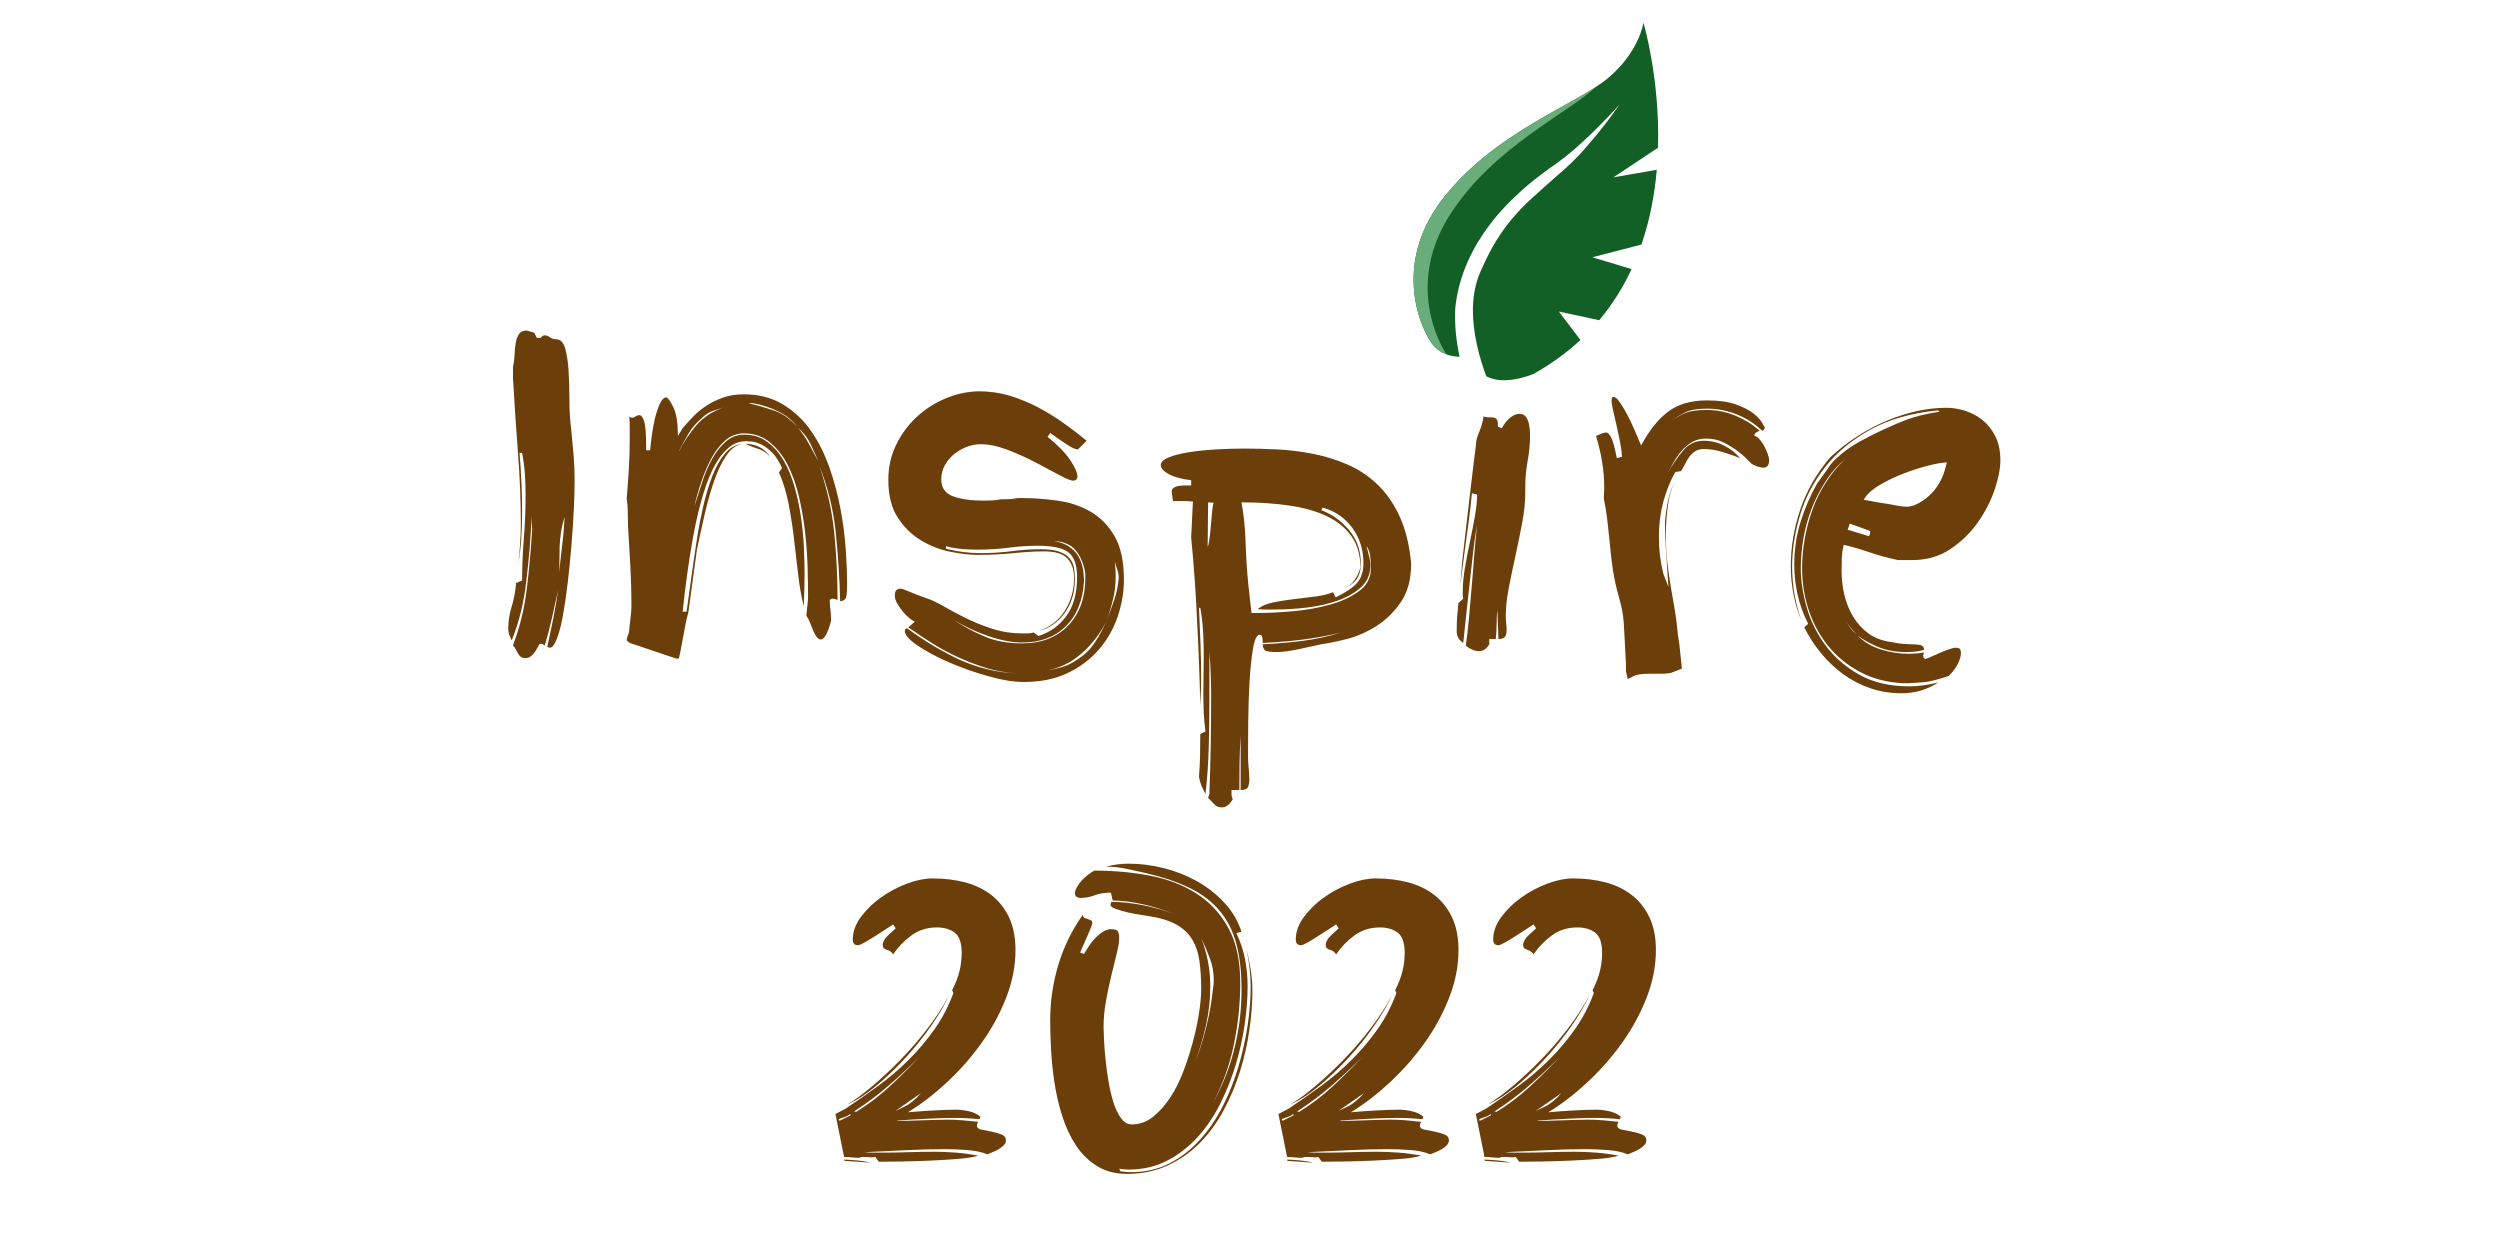 <svg xmlns="http://www.w3.org/2000/svg" width="5184" viewBox="0 0 5184 2592" height="2592" version="1.0"><defs><clipPath id="a"><path d="M 2931 46.176 L 3439 46.176 L 3439 789 L 2931 789 Z M 2931 46.176"/></clipPath><clipPath id="b"><path d="M 3407.852 46.863 C 3407.852 46.863 3399.328 108.09 3333.73 162.457 C 3268.129 216.82 3105.02 271.746 2996.602 405.984 C 2888.184 540.219 2940.875 672.066 2968.68 711.457 C 2984.641 734.07 3008.828 739.426 3026.562 739.852 C 3019.996 708.992 3015.84 674.773 3017.613 639.164 C 3031.871 496.426 3143.738 406.207 3161.609 389.414 C 3171.348 380.742 3189.516 366.281 3211.555 350.262 C 3234.168 334.523 3258.004 316.672 3279.844 295.883 C 3323.688 256.074 3358.879 215.938 3358.777 215.938 C 3358.863 215.938 3328.887 260.07 3289.078 305.09 C 3270.008 327.82 3245.812 350.246 3225.223 367.457 C 3204.848 385.293 3188.254 400.562 3178.914 408.898 C 3169.789 417.383 3140.383 442.934 3112.254 484.188 C 3098.055 505.148 3085.113 528.68 3072.602 557.363 C 3060.445 582.141 3054.492 611.199 3054.211 640.496 C 3053.762 691.629 3067.621 741.605 3081.973 780.32 C 3101.23 790.289 3131.523 793.551 3178.914 775.879 C 3216.707 754.941 3249.195 731.012 3277.195 704.941 L 3232.43 645.996 L 3316.117 663.992 C 3344.066 630.727 3366.051 594.945 3383.246 558 L 3301.918 533.48 L 3403.668 507.062 C 3421.465 455.395 3431.109 402.621 3435.5 352.109 L 3354.691 366.152 L 3353.867 366.488 L 3354.352 366.203 L 3345.543 367.738 L 3438.09 306.309 C 3442.203 162.23 3407.852 46.863 3407.852 46.863"/></clipPath><clipPath id="c"><path d="M 2931 178 L 3312 178 L 3312 735 L 2931 735 Z M 2931 178"/></clipPath><clipPath id="d"><path d="M 2996.629 405.996 C 3094.141 285.285 3235.898 228.645 3311.137 178.945 C 3246.25 238.121 3097.641 304.926 3007.965 443.223 C 2927.012 568.074 2966.871 683.48 2999.242 734.844 C 2988.215 730.738 2977.293 723.594 2968.711 711.473 C 2940.906 672.082 2888.227 540.219 2996.629 405.996"/></clipPath></defs><g fill="#6B3E0A"><g><g><path d="M 66.578 -54.875 C 79.172 -89.07 87.863 -126.113 92.656 -166 C 97.457 -205.883 101.062 -245.922 103.469 -286.109 C 103.469 -292.109 103.164 -297.805 102.562 -303.203 C 102.562 -307.992 102.562 -312.492 102.562 -316.703 C 100.758 -272.316 97.16 -227.93 91.766 -183.547 C 86.973 -137.953 76.781 -95.961 61.188 -57.578 C 58.781 -62.379 56.977 -66.578 55.781 -70.172 C 54.582 -73.773 53.984 -77.973 53.984 -82.766 C 53.984 -97.16 56.379 -112.156 61.172 -127.75 C 65.973 -143.352 68.973 -159.551 70.172 -176.344 L 82.766 -181.734 C 82.766 -211.129 83.961 -240.367 86.359 -269.453 C 88.766 -298.547 89.969 -327.789 89.969 -357.188 C 89.969 -372.176 89.516 -386.867 88.609 -401.266 C 87.711 -415.66 85.766 -430.656 82.766 -446.25 L 77.375 -446.25 C 80.969 -403.664 82.766 -362.879 82.766 -323.891 C 82.766 -304.098 82.164 -285.207 80.969 -267.219 C 79.77 -250.414 77.672 -233.316 74.672 -215.922 C 76.473 -229.117 77.676 -241.719 78.281 -253.719 C 79.477 -267.508 80.078 -282.203 80.078 -297.797 C 80.078 -346.379 78.125 -395.707 74.219 -445.781 C 70.32 -495.863 66.875 -547.301 63.875 -600.094 L 63.875 -625.281 C 65.676 -632.477 66.727 -640.273 67.031 -648.672 C 67.332 -657.066 68.082 -665.16 69.281 -672.953 C 70.477 -680.754 72.723 -687.203 76.016 -692.297 C 79.316 -697.398 84.867 -699.953 92.672 -699.953 L 107.969 -695.453 L 113.359 -684.656 L 121.453 -684.656 C 123.859 -688.258 126.562 -690.062 129.562 -690.062 C 133.156 -690.062 136.75 -688.707 140.344 -686 C 143.945 -683.301 148.148 -681.953 152.953 -681.953 C 161.941 -681.953 168.234 -675.805 171.828 -663.516 C 175.43 -651.223 177.832 -635.926 179.031 -617.625 C 180.238 -599.332 180.844 -579.238 180.844 -557.344 C 180.844 -535.457 182.039 -514.922 184.438 -495.734 C 186.238 -478.336 187.891 -460.789 189.391 -443.094 C 190.891 -425.406 191.641 -407.566 191.641 -389.578 C 191.641 -371.578 191.035 -350.582 189.828 -326.594 C 188.629 -302.602 186.977 -277.859 184.875 -252.359 C 182.781 -226.867 180.234 -201.523 177.234 -176.328 C 174.242 -151.141 170.945 -128.648 167.344 -108.859 C 163.75 -89.066 159.551 -73.02 154.75 -60.719 C 149.945 -48.426 145.148 -42.281 140.359 -42.281 C 139.148 -42.281 137.348 -42.879 134.953 -44.078 C 139.148 -63.273 143.195 -82.469 147.094 -101.656 C 151 -120.852 154.453 -140.953 157.453 -161.953 C 153.254 -142.754 148.906 -123.109 144.406 -103.016 C 139.906 -82.922 134.957 -64.176 129.562 -46.781 C 127.156 -49.188 124.156 -50.391 120.562 -50.391 C 119.363 -50.391 118.016 -48.891 116.516 -45.891 C 115.016 -42.891 113.062 -39.438 110.656 -35.531 C 108.258 -31.633 105.258 -28.188 101.656 -25.188 C 98.062 -22.188 94.164 -20.688 89.969 -20.688 C 85.77 -20.688 82.469 -21.586 80.062 -23.391 C 77.664 -25.191 75.719 -27.441 74.219 -30.141 C 72.719 -32.836 71.219 -35.688 69.719 -38.688 C 68.227 -41.688 66.281 -44.383 63.875 -46.781 Z M 170.938 -314 C 167.344 -302 164.797 -291.051 163.297 -281.156 C 161.797 -271.258 160.895 -261.812 160.594 -252.812 C 160.289 -243.82 160.141 -234.523 160.141 -224.922 C 160.141 -216.523 159.844 -207.227 159.25 -197.031 C 161.645 -217.426 163.742 -236.02 165.547 -252.812 C 167.941 -270.812 169.738 -291.207 170.938 -314 Z M 74.672 -212.328 C 74.672 -213.523 74.672 -214.723 74.672 -215.922 C 74.672 -214.723 74.672 -213.523 74.672 -212.328 Z M 74.672 -212.328" transform="translate(999.905 1385.383)"/></g></g></g><g fill="#6B3E0A"><g><g><path d="M 53.984 -57.578 C 53.984 -60.578 54.879 -64.176 56.672 -68.375 C 58.473 -72.57 59.375 -77.07 59.375 -81.875 C 61.176 -96.27 62.375 -106.613 62.969 -112.906 C 63.57 -119.207 63.875 -124.758 63.875 -129.562 C 63.875 -154.75 63.125 -181.883 61.625 -210.969 C 60.125 -240.062 58.477 -268.109 56.688 -295.109 C 56.688 -303.504 56.535 -313.398 56.234 -324.797 C 55.93 -336.191 55.18 -345.188 53.984 -351.781 C 55.785 -372.781 57.285 -393.473 58.484 -413.859 C 59.68 -434.254 60.281 -454.945 60.281 -475.938 L 60.281 -498.438 C 60.281 -506.227 59.977 -514.02 59.375 -521.812 C 61.176 -520.008 62.977 -519.109 64.781 -519.109 C 67.176 -519.109 69.723 -520.008 72.422 -521.812 C 75.117 -523.613 77.672 -524.516 80.078 -524.516 C 84.273 -524.516 87.723 -520.016 90.422 -511.016 C 93.117 -502.023 94.469 -482.238 94.469 -451.656 L 102.562 -451.656 C 105.562 -485.238 110.207 -511.926 116.5 -531.719 C 122.801 -551.508 129.254 -561.406 135.859 -561.406 C 138.859 -561.406 143.656 -554.957 150.25 -542.062 C 156.844 -529.164 160.141 -508.926 160.141 -481.344 L 170.047 -497.531 C 176.641 -505.332 183.984 -513.426 192.078 -521.812 C 200.18 -530.207 209.332 -537.703 219.531 -544.297 C 229.727 -550.898 241.125 -556.453 253.719 -560.953 C 266.312 -565.453 280.707 -567.703 296.906 -567.703 C 328.094 -567.703 355.234 -560.648 378.328 -546.547 C 401.422 -532.453 420.766 -514.16 436.359 -491.672 C 451.953 -469.191 464.695 -443.707 474.594 -415.219 C 484.488 -386.727 492.133 -357.938 497.531 -328.844 C 502.938 -299.75 506.535 -271.707 508.328 -244.719 C 510.129 -217.727 511.031 -194.633 511.031 -175.438 C 511.031 -158.039 509.977 -147.691 507.875 -144.391 C 505.781 -141.098 502.035 -139.148 496.641 -138.547 C 495.441 -184.734 492.441 -231.816 487.641 -279.797 C 482.836 -327.785 471.441 -374.273 453.453 -419.266 C 469.648 -371.879 479.992 -325.242 484.484 -279.359 C 488.984 -233.473 491.234 -187.438 491.234 -141.25 C 487.641 -143.051 484.344 -143.953 481.344 -143.953 C 478.945 -143.953 476.848 -143.051 475.047 -141.25 C 475.047 -136.457 475.344 -131.359 475.938 -125.953 C 476.539 -121.16 476.992 -116.363 477.297 -111.562 C 477.598 -106.758 477.75 -102.258 477.75 -98.062 C 474.145 -84.27 470.539 -74.375 466.938 -68.375 C 463.344 -62.375 460.047 -59.375 457.047 -59.375 C 453.453 -59.375 450.453 -61.023 448.047 -64.328 C 445.648 -67.629 443.398 -71.676 441.297 -76.469 C 439.203 -81.27 437.102 -86.52 435 -92.219 C 432.906 -97.914 430.055 -103.461 426.453 -108.859 C 427.66 -119.055 428.562 -127.301 429.156 -133.594 C 429.758 -139.895 430.062 -145.145 430.062 -149.344 C 430.062 -165.539 429.758 -185.035 429.156 -207.828 C 428.562 -230.617 426.91 -254.461 424.203 -279.359 C 421.504 -304.254 417.305 -329.145 411.609 -354.031 C 405.91 -378.926 398.113 -401.117 388.219 -420.609 C 378.32 -440.098 365.875 -455.988 350.875 -468.281 C 335.883 -480.582 317.895 -486.734 296.906 -486.734 C 282.508 -486.734 269.758 -481.938 258.656 -472.344 C 247.562 -462.75 237.969 -450.453 229.875 -435.453 C 221.781 -420.461 214.734 -404.117 208.734 -386.422 C 202.734 -368.723 197.93 -351.781 194.328 -335.594 C 199.734 -352.383 205.285 -369.477 210.984 -386.875 C 216.68 -404.27 223.578 -420.164 231.672 -434.562 C 239.766 -448.957 249.207 -460.801 260 -470.094 C 270.801 -479.395 283.398 -484.047 297.797 -484.047 C 316.391 -484.047 332.43 -478.945 345.922 -468.75 C 359.422 -458.551 370.816 -445.352 380.109 -429.156 C 389.41 -412.957 396.91 -394.508 402.609 -373.812 C 408.316 -353.125 412.664 -332.133 415.656 -310.844 C 418.656 -289.551 420.602 -268.859 421.5 -248.766 C 422.406 -228.672 422.859 -211.426 422.859 -197.031 C 422.859 -185.633 422.707 -174.238 422.406 -162.844 C 422.102 -151.445 421.656 -139.754 421.062 -127.766 C 415.664 -150.555 411.613 -174.395 408.906 -199.281 C 406.207 -224.176 403.359 -248.77 400.359 -273.062 C 397.367 -297.352 393.625 -320.742 389.125 -343.234 C 384.625 -365.723 378.176 -386.566 369.781 -405.766 L 376.078 -414.766 C 370.078 -428.555 363.328 -439.203 355.828 -446.703 C 348.336 -454.203 340.992 -459.75 333.797 -463.344 C 326.598 -466.945 320 -469.047 314 -469.641 C 308 -470.242 304.098 -470.547 302.297 -470.547 C 287.305 -470.547 273.961 -465.145 262.266 -454.344 C 250.566 -443.551 240.367 -429.008 231.672 -410.719 C 222.973 -392.426 215.32 -371.281 208.719 -347.281 C 202.125 -323.289 196.426 -298.098 191.625 -271.703 C 186.832 -245.316 182.633 -218.773 179.031 -192.078 C 175.438 -165.391 172.441 -140.352 170.047 -116.969 L 178.141 -116.969 C 181.141 -137.352 184.285 -159.844 187.578 -184.438 C 190.879 -209.031 194.477 -234.07 198.375 -259.562 C 202.281 -285.051 206.93 -309.789 212.328 -333.781 C 217.723 -357.781 224.172 -379.375 231.672 -398.562 C 239.172 -417.758 248.02 -433.359 258.219 -445.359 C 267.812 -456.754 279.504 -463.348 293.297 -465.141 C 280.109 -462.141 269.016 -453.742 260.016 -439.953 C 250.422 -425.555 242.023 -407.859 234.828 -386.859 C 227.629 -365.867 221.18 -342.926 215.484 -318.031 C 209.785 -293.145 204.535 -269.305 199.734 -246.516 L 181.734 -115.156 C 179.336 -106.758 177.539 -99.266 176.344 -92.672 L 172.75 -73.781 C 171.539 -67.781 170.336 -61.328 169.141 -54.422 C 167.941 -47.523 166.441 -39.582 164.641 -30.594 L 161.953 -19.797 L 156.547 -19.797 L 65.672 -50.391 C 62.68 -50.984 60.438 -51.879 58.938 -53.078 C 57.438 -54.273 55.785 -55.773 53.984 -57.578 Z M 210.531 -519.109 C 198.531 -508.922 189.082 -497.977 182.188 -486.281 C 175.289 -474.594 168.844 -462.75 162.844 -450.75 L 162.844 -449.844 C 171.238 -467.238 182.938 -484.938 197.938 -502.938 C 212.332 -519.719 231.523 -532.305 255.516 -540.703 C 247.711 -538.305 240.211 -535.91 233.016 -533.516 C 224.617 -530.516 217.125 -525.711 210.531 -519.109 Z M 318.5 -548.797 C 315.5 -549.398 311.301 -549.703 305.906 -549.703 C 325.094 -544.898 343.082 -539.648 359.875 -533.953 C 376.676 -528.254 392.57 -517.016 407.562 -500.234 C 397.363 -514.016 384.016 -524.805 367.516 -532.609 C 351.023 -540.41 334.688 -545.805 318.5 -548.797 Z M 342.781 -446.25 C 337.988 -449.852 332.441 -452.703 326.141 -454.797 C 319.848 -456.898 312.203 -459.75 303.203 -463.344 L 302.297 -465.141 C 312.492 -464.547 321.488 -462.297 329.281 -458.391 C 337.082 -454.492 344.582 -447.75 351.781 -438.156 Z M 409.359 -498.438 C 417.754 -488.238 425.551 -476.539 432.75 -463.344 C 439.945 -450.145 446.25 -438.453 451.656 -428.266 C 445.656 -442.055 439.953 -454.648 434.547 -466.047 C 429.148 -477.441 420.754 -488.238 409.359 -498.438 Z M 409.359 -498.438" transform="translate(1245.525 1385.383)"/></g></g></g><g fill="#6B3E0A"><g><g><path d="M 119.656 -144.859 C 129.258 -141.859 140.805 -136.457 154.297 -128.656 C 167.797 -120.863 182.941 -112.766 199.734 -104.359 C 216.523 -95.961 234.969 -88.461 255.062 -81.859 C 275.156 -75.266 296.598 -71.969 319.391 -71.969 L 329.297 -71.969 C 332.891 -71.969 337.086 -72.57 341.891 -73.781 L 351.781 -66.578 C 375.176 -73.773 394.367 -87.422 409.359 -107.516 C 424.359 -127.609 431.859 -154.75 431.859 -188.938 C 431.859 -213.531 426.008 -230.473 414.312 -239.766 C 402.613 -249.066 381.172 -253.719 349.984 -253.719 C 330.785 -253.719 310.836 -252.367 290.141 -249.672 C 269.453 -246.973 247.711 -245.625 224.922 -245.625 C 214.723 -245.625 204.223 -246.07 193.422 -246.969 C 182.629 -247.863 171.535 -249.812 160.141 -252.812 L 160.141 -247.422 C 184.141 -241.422 207.832 -238.422 231.219 -238.422 C 254.008 -238.422 275.75 -239.77 296.438 -242.469 C 317.133 -245.164 337.082 -246.516 356.281 -246.516 C 372.477 -246.516 385.223 -244.863 394.516 -241.562 C 403.816 -238.27 410.863 -233.922 415.656 -228.516 C 420.457 -223.117 423.609 -216.672 425.109 -209.172 C 426.609 -201.68 427.359 -193.438 427.359 -184.438 C 427.359 -156.25 419.859 -132.258 404.859 -112.469 C 390.473 -93.875 373.379 -82.176 353.578 -77.375 C 375.773 -85.176 393.172 -98.672 405.766 -117.859 C 418.961 -138.254 425.562 -161.047 425.562 -186.234 C 425.562 -204.234 420.91 -218.031 411.609 -227.625 C 402.316 -237.219 386.273 -242.016 363.484 -242.016 C 344.891 -242.016 323.895 -240.816 300.5 -238.422 C 277.102 -236.023 252.211 -234.828 225.828 -234.828 C 209.629 -234.828 190.883 -236.926 169.594 -241.125 C 148.301 -245.32 128.055 -253.117 108.859 -264.516 C 89.672 -275.91 73.477 -291.656 60.281 -311.75 C 47.082 -331.844 40.484 -358.082 40.484 -390.469 C 40.484 -416.258 45.727 -440.102 56.219 -462 C 66.719 -483.895 80.664 -503.086 98.062 -519.578 C 115.457 -536.066 135.398 -549.109 157.891 -558.703 C 180.391 -568.297 203.633 -573.395 227.625 -574 C 250.414 -574 272.156 -570.848 292.844 -564.547 C 313.539 -558.242 333.188 -550.145 351.781 -540.25 C 370.375 -530.352 388.066 -519.41 404.859 -507.422 C 421.66 -495.43 437.258 -483.438 451.656 -471.438 L 433.656 -453.453 C 429.457 -453.453 423.16 -456 414.766 -461.094 C 406.367 -466.195 393.473 -475.047 376.078 -487.641 L 370.672 -479.547 C 392.266 -462.148 408.008 -445.953 417.906 -430.953 C 427.801 -415.961 432.75 -404.27 432.75 -395.875 C 431.551 -391.07 428.555 -388.672 423.766 -388.672 C 418.961 -388.672 409.363 -392.566 394.969 -400.359 C 380.57 -408.16 364.227 -416.859 345.938 -426.453 C 327.645 -436.055 308.301 -444.754 287.906 -452.547 C 267.508 -460.348 248.914 -464.25 232.125 -464.25 C 222.531 -464.25 212.93 -462.445 203.328 -458.844 C 193.734 -455.25 185.035 -450.301 177.234 -444 C 169.441 -437.707 162.992 -430.062 157.891 -421.062 C 152.797 -412.062 150.25 -402.164 150.25 -391.375 C 150.25 -373.977 158.344 -362.281 174.531 -356.281 C 190.727 -350.281 212.023 -347.281 238.422 -347.281 C 243.816 -347.281 249.66 -347.43 255.953 -347.734 C 262.254 -348.035 268.109 -348.785 273.516 -349.984 C 287.305 -349.984 296.453 -350.43 300.953 -351.328 C 305.453 -352.234 309.801 -352.688 314 -352.688 C 339.789 -352.688 365.582 -350.883 391.375 -347.281 C 417.164 -343.688 440.254 -335.891 460.641 -323.891 C 481.035 -311.898 497.531 -294.805 510.125 -272.609 C 522.719 -250.422 529.016 -220.734 529.016 -183.547 C 529.016 -157.754 524.664 -132.109 515.969 -106.609 C 507.281 -81.117 494.238 -58.328 476.844 -38.234 C 459.445 -18.141 437.852 -1.945 412.062 10.344 C 386.27 22.645 355.977 28.797 321.188 28.797 C 300.195 28.797 275.457 24.742 246.969 16.641 C 218.477 8.547 191.488 -1.047 166 -12.141 C 140.508 -23.242 118.914 -34.789 101.219 -46.781 C 83.52 -58.781 74.672 -68.977 74.672 -77.375 C 74.672 -79.77 76.172 -81.566 79.172 -82.766 C 115.766 -55.773 152.953 -33.582 190.734 -16.188 C 227.922 0 266.008 8.992 305 10.797 C 285.801 9.598 266.609 6.301 247.422 0.906 C 227.629 -5.094 207.984 -12.441 188.484 -21.141 C 168.992 -29.836 150.398 -39.734 132.703 -50.828 C 115.016 -61.93 98.07 -73.18 81.875 -84.578 L 95.375 -96.266 C 93.57 -96.867 90.27 -98.969 85.469 -102.562 C 80.676 -106.164 76.031 -110.664 71.531 -116.062 C 67.031 -121.457 62.977 -127.156 59.375 -133.156 C 55.781 -139.156 53.984 -144.852 53.984 -150.25 C 53.984 -156.25 55.18 -160.145 57.578 -161.938 C 59.984 -163.738 62.68 -164.641 65.672 -164.641 C 68.672 -164.641 74.969 -162.539 84.562 -158.344 C 94.164 -154.145 105.863 -149.648 119.656 -144.859 Z M 318.5 -53.078 C 297.5 -53.078 274.254 -57.426 248.766 -66.125 C 223.273 -74.82 199.133 -86.066 176.344 -99.859 C 194.938 -87.266 215.629 -76.02 238.422 -66.125 C 261.211 -56.227 287.602 -51.281 317.594 -51.281 C 357.781 -51.281 389.719 -63.578 413.406 -88.172 C 437.102 -112.766 448.953 -145.754 448.953 -187.141 L 448.953 -196.141 C 445.953 -215.328 439.504 -231.066 429.609 -243.359 C 419.711 -255.66 404.566 -262.41 384.172 -263.609 C 396.766 -261.211 407.109 -257.312 415.203 -251.906 C 423.305 -246.508 429.609 -240.062 434.109 -232.562 C 438.609 -225.07 441.754 -216.828 443.547 -207.828 C 445.348 -198.828 446.25 -189.531 446.25 -179.938 C 443.852 -140.352 431.258 -109.312 408.469 -86.812 C 385.676 -64.32 355.688 -53.078 318.5 -53.078 Z M 432.75 -18 C 447.75 -27.594 459.742 -39.285 468.734 -53.078 C 477.734 -66.879 485.535 -81.273 492.141 -96.266 C 479.547 -71.078 462.301 -48.883 440.406 -29.688 C 418.508 -10.5 392.566 1.492 362.578 6.297 C 373.973 4.492 385.816 1.945 398.109 -1.344 C 410.41 -4.645 421.957 -10.195 432.75 -18 Z M 518.219 -187.141 C 518.219 -193.734 517.016 -200.031 514.609 -206.031 C 512.828 -210.832 511.332 -215.93 510.125 -221.328 L 511.031 -209.625 C 511.633 -204.832 511.938 -198.238 511.938 -189.844 C 511.938 -173.645 510.133 -158.047 506.531 -143.047 C 502.938 -128.055 498.438 -113.363 493.031 -98.969 C 498.438 -112.164 503.68 -126.109 508.766 -140.797 C 513.859 -155.492 517.008 -170.941 518.219 -187.141 Z M 510.125 -224.031 C 510.125 -223.426 510.125 -222.523 510.125 -221.328 C 510.125 -222.523 510.125 -223.426 510.125 -224.031 Z M 352.688 -76.469 C 352.082 -76.469 351.484 -76.469 350.891 -76.469 C 351.484 -76.469 352.082 -76.469 352.688 -76.469 Z M 352.688 -76.469" transform="translate(1801.544 1385.383)"/></g></g></g><g fill="#6B3E0A"><g><g><path d="M 127.766 260.906 C 128.961 227.32 129.859 194.188 130.453 161.5 C 131.055 128.812 131.359 94.172 131.359 57.578 C 131.359 41.984 131.055 26.535 130.453 11.234 C 129.859 -4.055 128.961 -18.895 127.766 -33.281 L 127.766 65.672 C 127.766 98.66 127.312 131.5 126.406 164.188 C 125.508 196.883 123.258 229.125 119.656 260.906 C 116.656 255.508 113.957 249.961 111.562 244.266 C 109.164 238.566 107.367 232.422 106.172 225.828 C 107.367 209.629 108.113 194.781 108.406 181.281 C 108.707 167.789 108.859 152.945 108.859 136.75 L 119.656 131.359 C 117.863 118.766 116.664 106.02 116.062 93.125 C 115.457 80.227 115.156 67.477 115.156 54.875 C 115.156 41.082 115.305 27.738 115.609 14.844 C 115.91 1.945 116.062 -11.395 116.062 -25.188 C 116.062 -41.988 115.609 -58.633 114.703 -75.125 C 113.805 -91.613 111.859 -108.258 108.859 -125.062 L 106.172 -125.062 C 107.367 -99.863 108.414 -74.969 109.312 -50.375 C 110.207 -25.789 110.656 -1.203 110.656 23.391 C 110.656 34.191 110.359 44.988 109.766 55.781 L 108.859 79.172 C 107.66 21.586 105.562 -34.789 102.562 -89.969 C 100.164 -148.75 95.969 -209.031 89.969 -270.812 L 93.562 -345.484 C 86.969 -346.086 80.07 -346.391 72.875 -346.391 L 52.188 -346.391 L 49.484 -367.078 C 49.484 -370.078 51.582 -372.773 55.781 -375.172 C 59.977 -377.578 68.375 -378.781 80.969 -378.781 L 89.969 -378.781 L 89.969 -389.578 C 70.176 -391.973 54.727 -396.172 43.625 -402.172 C 32.531 -408.172 26.984 -414.469 26.984 -421.062 C 26.984 -427.062 32.379 -432.305 43.172 -436.797 C 53.973 -441.297 67.922 -444.895 85.016 -447.594 C 102.109 -450.301 120.852 -452.254 141.25 -453.453 C 161.645 -454.648 181.441 -455.25 200.641 -455.25 C 221.629 -455.25 244.27 -454.648 268.562 -453.453 C 292.852 -452.254 317.297 -449.254 341.891 -444.453 C 366.484 -439.648 390.32 -432.301 413.406 -422.406 C 436.5 -412.508 457.344 -398.711 475.938 -381.016 C 494.531 -363.328 509.973 -341.133 522.266 -314.438 C 534.555 -287.75 542.504 -255.211 546.109 -216.828 C 546.109 -184.441 539.062 -157.898 524.969 -137.203 C 510.875 -116.516 493.93 -99.867 474.141 -87.266 C 454.348 -74.672 433.805 -65.676 412.516 -60.281 C 391.223 -54.883 373.676 -51.285 359.875 -49.484 C 346.082 -46.484 330.188 -43.031 312.188 -39.125 C 294.195 -35.227 278.906 -33.281 266.312 -33.281 C 252.52 -33.281 244.422 -34.781 242.016 -37.781 C 239.617 -40.781 238.422 -44.68 238.422 -49.484 C 265.41 -50.68 292.398 -52.93 319.391 -56.234 C 346.379 -59.535 373.375 -65.383 400.375 -73.781 C 373.375 -67.176 346.379 -62.223 319.391 -58.922 C 292.398 -55.629 265.41 -53.383 238.422 -52.188 C 238.422 -55.781 238.117 -59.523 237.516 -63.422 C 236.922 -67.328 235.125 -69.281 232.125 -69.281 C 226.125 -69.281 221.473 -59.68 218.172 -40.484 C 214.879 -21.297 212.484 1.641 210.984 28.328 C 209.484 55.023 208.582 82.469 208.281 110.656 C 207.977 138.852 207.828 162.25 207.828 180.844 C 207.828 189.238 208.273 198.082 209.172 207.375 C 210.078 216.676 210.531 224.625 210.531 231.219 C 210.531 237.219 209.629 242.316 207.828 246.516 C 206.023 250.711 200.926 252.812 192.531 252.812 L 192.531 139.453 C 191.332 158.648 190.582 177.547 190.281 196.141 C 189.988 214.734 189.844 233.625 189.844 252.812 L 173.641 252.812 L 173.641 260.016 C 173.641 265.41 174.539 269.305 176.344 271.703 C 169.738 283.098 162.238 288.797 153.844 288.797 C 147.25 288.797 142.301 287 139 283.406 C 135.707 279.812 131.062 275.016 125.062 269.016 Z M 215.031 -114.266 L 227.625 -114.266 C 248.613 -114.266 272.754 -115.461 300.047 -117.859 C 327.336 -120.254 352.977 -124.75 376.969 -131.344 C 400.969 -137.945 421.211 -147.242 437.703 -159.234 C 454.203 -171.234 462.453 -186.832 462.453 -206.031 L 462.453 -213.234 C 462.453 -219.234 462 -225.828 461.094 -233.016 C 460.195 -240.211 457.648 -247.113 453.453 -253.719 C 454.047 -250.719 455.539 -244.719 457.938 -235.719 C 460.344 -226.727 461.547 -219.234 461.547 -213.234 C 461.547 -194.641 455.098 -179.492 442.203 -167.797 C 429.305 -156.098 413.109 -146.801 393.609 -139.906 C 374.117 -133.008 352.828 -128.207 329.734 -125.5 C 306.648 -122.801 284.609 -121.453 263.609 -121.453 L 245.625 -121.453 C 239.625 -121.453 233.625 -121.754 227.625 -122.359 C 236.02 -128.953 246.961 -133.598 260.453 -136.297 C 273.953 -139.004 288.195 -141.254 303.188 -143.047 C 318.188 -144.848 332.883 -146.648 347.281 -148.453 C 361.676 -150.254 373.973 -153.254 384.172 -157.453 L 389.578 -146.656 C 410.566 -156.852 425.41 -166.898 434.109 -176.797 C 442.805 -186.691 447.156 -200.336 447.156 -217.734 C 447.156 -245.316 439.504 -269.602 424.203 -290.594 C 408.91 -311.594 388.367 -325.691 362.578 -332.891 L 359.875 -327.484 C 382.07 -319.086 401.266 -305.289 417.453 -286.094 C 433.648 -266.906 441.75 -243.816 441.75 -216.828 C 441.75 -202.43 438.453 -191.035 431.859 -182.641 C 425.859 -175.441 416.258 -168.844 403.062 -162.844 C 413.863 -167.645 421.961 -173.645 427.359 -180.844 C 433.953 -189.238 438.453 -198.535 440.859 -208.734 C 440.859 -233.922 434.859 -255.211 422.859 -272.609 C 410.859 -290.004 394.062 -303.945 372.469 -314.438 C 350.883 -324.938 324.945 -332.438 294.656 -336.938 C 264.363 -341.438 230.922 -343.688 194.328 -343.688 C 199.129 -317.895 201.977 -289.852 202.875 -259.562 C 203.781 -229.27 205.734 -199.727 208.734 -170.938 Z M 124.156 -251.922 C 125.352 -253.117 126.551 -258.211 127.75 -267.203 C 128.957 -276.203 130.008 -285.953 130.906 -296.453 C 131.801 -306.953 132.695 -316.848 133.594 -326.141 C 134.5 -335.441 135.551 -340.988 136.75 -342.781 L 125.062 -343.688 Z M 398.562 -161.047 L 403.062 -162.844 Z M 398.562 -161.047" transform="translate(2380.056 1385.383)"/></g></g></g><g fill="#6B3E0A"><g><g><path d="M 68.375 -46.781 C 70.77 -63.57 73.02 -83.211 75.125 -105.703 C 77.227 -128.203 79.176 -150.848 80.969 -173.641 C 82.77 -196.43 84.57 -218.773 86.375 -240.672 C 88.176 -262.566 89.973 -281.609 91.766 -297.797 C 88.766 -281.609 86.066 -263.016 83.672 -242.016 C 81.273 -221.023 78.875 -199.43 76.469 -177.234 C 74.07 -155.047 71.672 -133.004 69.266 -111.109 C 66.867 -89.223 64.773 -69.582 62.984 -52.188 C 53.984 -58.188 49.484 -66.281 49.484 -76.469 C 49.484 -88.469 49.781 -98.516 50.375 -106.609 C 50.977 -114.711 51.879 -124.16 53.078 -134.953 L 62.984 -143.953 C 62.379 -146.953 62.078 -149.648 62.078 -152.047 L 62.078 -161.047 C 62.078 -174.836 63.578 -190.582 66.578 -208.281 C 69.578 -225.977 73.023 -243.973 76.922 -262.266 C 80.816 -280.555 84.266 -298.25 87.266 -315.344 C 90.266 -332.438 91.766 -347.281 91.766 -359.875 L 80.969 -362.578 C 79.77 -348.18 77.969 -331.836 75.562 -313.547 C 73.164 -295.254 70.617 -276.359 67.922 -256.859 C 65.223 -237.367 62.676 -218.023 60.281 -198.828 C 59.082 -188.641 57.883 -179.047 56.688 -170.047 C 57.883 -186.836 59.383 -204.832 61.188 -224.031 C 64.176 -251.613 67.32 -279.051 70.625 -306.344 C 73.926 -333.633 77.078 -360.473 80.078 -386.859 C 83.078 -413.254 86.078 -437.551 89.078 -459.75 C 89.078 -468.75 91.32 -478.492 95.812 -488.984 C 100.312 -499.484 103.461 -510.426 105.266 -521.812 C 108.859 -520.613 111.859 -520.016 114.266 -520.016 L 120.562 -520.016 C 126.562 -520.016 130.457 -518.664 132.25 -515.969 C 134.051 -513.281 134.953 -509.535 134.953 -504.734 L 134.953 -500.234 L 143.047 -497.531 C 147.848 -506.531 153.547 -513.723 160.141 -519.109 C 166.742 -524.504 173.344 -527.203 179.938 -527.203 C 194.332 -527.203 201.531 -511.914 201.531 -481.344 C 201.531 -465.145 199.879 -447.898 196.578 -429.609 C 193.285 -411.316 191.641 -393.473 191.641 -376.078 L 191.641 -364.375 C 191.641 -345.188 189.539 -324.344 185.344 -301.844 C 181.145 -279.352 176.492 -256.562 171.391 -233.469 C 166.297 -210.375 161.648 -188.031 157.453 -166.438 C 153.254 -144.852 151.156 -125.062 151.156 -107.062 C 151.156 -102.863 151.453 -98.363 152.047 -93.562 C 152.648 -88.77 152.953 -84.273 152.953 -80.078 C 152.953 -71.078 151.301 -65.523 148 -63.422 C 144.695 -61.328 140.648 -60.281 135.859 -60.281 C 135.859 -68.07 135.555 -77.664 134.953 -89.062 C 134.359 -100.469 134.062 -110.664 134.062 -119.656 C 132.852 -113.062 132.25 -104.066 132.25 -92.672 C 132.25 -81.273 131.648 -70.477 130.453 -60.281 L 116.969 -60.281 L 116.969 -49.484 C 111.562 -39.891 104.363 -35.094 95.375 -35.094 C 91.176 -35.094 86.375 -36.289 80.969 -38.688 C 75.57 -41.082 71.375 -43.781 68.375 -46.781 Z M 253.719 -737.734 C 243.52 -731.742 234.223 -723.945 225.828 -714.344 C 217.43 -704.75 208.734 -695.453 199.734 -686.453 C 205.129 -690.055 209.926 -693.957 214.125 -698.156 C 218.32 -702.352 222.672 -706.551 227.172 -710.75 C 231.672 -714.945 236.469 -719.145 241.562 -723.344 C 246.664 -727.539 252.516 -731.441 259.109 -735.047 C 260.91 -732.641 262.562 -730.535 264.062 -728.734 C 265.562 -726.941 266.312 -725.145 266.312 -723.344 L 245.625 -702.656 C 245.625 -703.852 244.57 -705.051 242.469 -706.25 C 240.375 -707.445 238.723 -708.047 237.516 -708.047 C 235.723 -702.047 232.727 -697.242 228.531 -693.641 C 224.332 -690.047 220.129 -686.75 215.922 -683.75 C 211.723 -680.758 207.523 -677.461 203.328 -673.859 C 199.129 -670.266 196.129 -665.469 194.328 -659.469 L 194.328 -657.672 C 194.328 -657.066 195.227 -656.766 197.031 -656.766 L 242.016 -699.047 L 224.922 -681.953 C 216.523 -673.555 207.676 -665.008 198.375 -656.312 C 189.082 -647.613 180.383 -639.969 172.281 -633.375 C 164.188 -626.781 159.242 -623.484 157.453 -623.484 L 156.547 -624.375 C 152.348 -625.57 148 -626.172 143.5 -626.172 C 139 -626.172 134.352 -626.473 129.562 -627.078 C 129.562 -631.879 128.812 -636.977 127.312 -642.375 C 125.812 -647.77 125.062 -651.969 125.062 -654.969 C 125.062 -657.969 126.562 -659.469 129.562 -659.469 C 129.562 -661.27 128.508 -664.117 126.406 -668.016 C 124.312 -671.91 122.062 -676.406 119.656 -681.5 C 117.258 -686.602 115.008 -692.004 112.906 -697.703 C 110.812 -703.398 109.766 -709.25 109.766 -715.25 C 109.766 -721.25 112.312 -727.098 117.406 -732.797 C 122.508 -738.492 128.508 -743.441 135.406 -747.641 C 142.301 -751.836 149.047 -755.438 155.641 -758.438 C 162.242 -761.438 167.047 -763.535 170.047 -764.734 C 172.441 -764.734 173.336 -766.082 172.734 -768.781 C 172.141 -771.477 173.039 -772.828 175.438 -772.828 L 191.641 -767.438 C 190.441 -764.438 186.691 -759.484 180.391 -752.578 C 174.086 -745.68 169.438 -740.734 166.438 -737.734 C 170.645 -740.734 175.598 -745.234 181.297 -751.234 C 186.992 -757.234 191.336 -761.734 194.328 -764.734 C 197.328 -763.535 200.023 -762.332 202.422 -761.125 C 204.828 -759.926 206.629 -759.328 207.828 -759.328 L 210.531 -762.031 C 214.727 -762.031 219.375 -761.129 224.469 -759.328 C 229.57 -757.535 234.223 -755.438 238.422 -753.031 C 242.617 -750.633 246.219 -747.938 249.219 -744.938 C 252.219 -741.938 253.719 -739.535 253.719 -737.734 Z M 54.875 -148.453 C 55.477 -155.047 56.082 -161.645 56.688 -168.25 C 56.082 -161.051 55.477 -154.453 54.875 -148.453 Z M 54.875 -148.453" transform="translate(2971.163 1385.383)"/></g></g></g><g fill="#6B3E0A"><g><g><path d="M 200.641 9.891 C 194.641 11.098 188.039 11.703 180.844 11.703 L 154.75 11.703 C 139.156 11.703 128.207 13.5 121.906 17.094 C 115.613 20.695 111.863 22.5 110.656 22.5 L 107.062 6.297 L 107.062 -9.891 L 102.562 -94.469 C 101.363 -110.664 98.066 -128.062 92.672 -146.656 C 87.273 -165.25 83.078 -184.141 80.078 -203.328 C 78.273 -215.93 76.773 -227.93 75.578 -239.328 L 71.969 -274.406 C 70.77 -286.406 69.422 -298.703 67.922 -311.297 C 66.422 -323.891 64.176 -337.383 61.188 -351.781 C 61.188 -355.383 61.332 -358.984 61.625 -362.578 C 61.926 -366.18 62.078 -369.781 62.078 -373.375 C 62.078 -391.969 60.578 -410.258 57.578 -428.25 C 54.578 -446.25 50.379 -463.945 44.984 -481.344 C 49.18 -483.145 53.078 -484.789 56.672 -486.281 C 60.273 -487.781 63.578 -488.531 66.578 -488.531 C 69.578 -488.531 72.875 -485.082 76.469 -478.188 C 80.07 -471.289 83.973 -457.047 88.172 -435.453 C 89.367 -435.453 91.164 -435.898 93.562 -436.797 C 95.969 -437.703 97.77 -438.156 98.969 -438.156 C 98.363 -448.352 96.863 -459.297 94.469 -470.984 C 92.07 -482.68 89.672 -493.926 87.266 -504.719 C 84.867 -515.508 82.617 -525.254 80.516 -533.953 C 78.422 -542.648 77.375 -549.695 77.375 -555.094 C 77.375 -556.301 77.523 -557.801 77.828 -559.594 C 78.129 -561.395 79.477 -562.297 81.875 -562.297 C 84.875 -562.297 88.77 -558.992 93.562 -552.391 C 98.363 -545.797 103.461 -537.406 108.859 -527.219 C 114.266 -517.031 119.516 -506.086 124.609 -494.391 C 129.703 -482.691 134.348 -471.742 138.547 -461.547 C 154.742 -492.141 173.188 -515.379 193.875 -531.266 C 214.57 -547.148 241.719 -555.094 275.312 -555.094 C 299.906 -555.094 320 -552.242 335.594 -546.547 C 351.188 -540.848 363.332 -534.551 372.031 -527.656 C 380.727 -520.758 386.578 -514.316 389.578 -508.328 L 394.969 -499.328 C 394.969 -495.734 393.172 -493.336 389.578 -492.141 C 373.973 -507.117 356.273 -518.504 336.484 -526.297 C 316.691 -534.098 296.301 -538 275.312 -538 C 254.914 -538 239.617 -535.301 229.422 -529.906 C 219.828 -525.113 209.629 -519.125 198.828 -511.938 C 210.223 -519.125 220.723 -524.816 230.328 -529.016 C 240.523 -533.211 255.219 -535.312 274.406 -535.312 C 295.406 -535.312 315.5 -531.266 334.688 -523.172 C 353.883 -515.078 370.379 -504.734 384.172 -492.141 C 381.172 -490.941 378.617 -489.594 376.516 -488.094 C 374.422 -486.594 373.375 -484.344 373.375 -481.344 C 376.375 -481.344 379.672 -479.391 383.266 -475.484 C 386.867 -471.586 390.172 -466.941 393.172 -461.547 C 396.172 -456.148 398.719 -450.602 400.812 -444.906 C 402.914 -439.207 403.969 -434.555 403.969 -430.953 C 403.969 -420.754 400.066 -415.656 392.266 -415.656 C 386.273 -415.656 379.078 -417.754 370.672 -421.953 C 368.879 -422.555 365.133 -425.859 359.438 -431.859 C 353.738 -437.859 346.688 -444.004 338.281 -450.297 C 329.883 -456.598 320.285 -462.445 309.484 -467.844 C 298.691 -473.238 286.703 -475.938 273.516 -475.938 C 262.711 -475.938 253.258 -473.688 245.156 -469.188 C 237.062 -464.695 229.719 -458.703 223.125 -451.203 C 216.531 -443.703 210.531 -435.156 205.125 -425.562 L 193.438 -403.969 C 202.438 -420.164 212.332 -434.859 223.125 -448.047 C 235.125 -463.641 250.117 -471.438 268.109 -471.438 C 283.703 -471.438 298.098 -467.988 311.297 -461.094 C 324.492 -454.195 335.289 -445.648 343.688 -435.453 C 333.488 -439.648 321.488 -443.848 307.688 -448.047 C 293.895 -452.242 280.703 -454.344 268.109 -454.344 C 261.516 -454.344 255.816 -452.844 251.016 -449.844 C 246.211 -446.852 242.16 -443.109 238.859 -438.609 C 235.566 -434.109 232.57 -429.156 229.875 -423.75 C 227.176 -418.352 224.328 -413.258 221.328 -408.469 L 209.625 -406.672 C 199.426 -389.273 191.176 -369.031 184.875 -345.938 C 178.582 -322.844 175.438 -298.703 175.438 -273.516 C 175.438 -258.516 176.188 -245.016 177.688 -233.016 C 179.188 -221.023 181.438 -208.734 184.438 -196.141 L 195.234 -168.25 L 193.438 -194.328 C 192.238 -214.723 191.035 -232.867 189.828 -248.766 C 188.629 -264.66 188.031 -282.207 188.031 -301.406 C 189.238 -318.789 191.641 -335.285 195.234 -350.891 C 198.234 -364.078 202.734 -376.367 208.734 -387.766 C 201.535 -373.367 196.734 -356.875 194.328 -338.281 C 191.336 -317.895 189.844 -296.305 189.844 -273.516 C 189.844 -255.516 190.738 -238.414 192.531 -222.219 C 194.332 -206.031 196.582 -189.836 199.281 -173.641 C 201.977 -157.441 204.828 -140.797 207.828 -123.703 C 210.828 -106.609 213.227 -87.867 215.031 -67.484 L 217.734 -50.391 L 223.125 0.906 Z M 211.438 -392.266 L 208.734 -387.766 Z M 211.438 -392.266" transform="translate(3264.468 1385.383)"/></g></g></g><g fill="#6B3E0A"><g><g><path d="M 372.484 16.188 C 349.68 23.988 332.281 28.336 320.281 29.234 C 308.289 30.141 297.797 30.891 288.797 31.484 C 255.211 31.484 224.926 25.188 197.938 12.594 C 170.945 0 147.852 -17.094 128.656 -38.688 C 109.457 -60.281 94.609 -85.617 84.109 -114.703 C 73.617 -143.797 68.375 -174.836 68.375 -207.828 C 68.375 -227.023 70.172 -246.969 73.766 -267.656 C 77.367 -288.352 82.77 -308.75 89.969 -328.844 C 97.164 -348.938 106.461 -367.68 117.859 -385.078 C 128.66 -402.473 141.555 -418.066 156.547 -431.859 C 140.953 -419.266 127.758 -404.27 116.969 -386.875 C 105.562 -369.477 95.957 -350.734 88.156 -330.641 C 80.363 -310.547 74.664 -289.852 71.062 -268.562 C 67.469 -247.27 65.672 -226.727 65.672 -206.938 C 65.672 -181.738 69.719 -154.895 77.812 -126.406 C 85.914 -97.914 98.961 -71.523 116.953 -47.234 C 134.953 -22.941 158.195 -2.703 186.688 13.484 C 215.176 29.68 249.816 37.781 290.609 37.781 C 309.797 37.781 329.891 35.082 350.891 29.688 C 328.098 44.688 302.602 52.188 274.406 52.188 C 251.613 52.188 230.172 48.734 210.078 41.828 C 189.984 34.93 171.391 25.336 154.297 13.047 C 137.203 0.754 121.754 -13.785 107.953 -30.578 C 94.16 -47.379 82.469 -65.379 72.875 -84.578 L 80.969 -91.766 C 70.77 -112.16 63.422 -132.555 58.922 -152.953 C 54.43 -173.348 52.188 -194.039 52.188 -215.031 C 52.188 -245.613 56.535 -275 65.234 -303.188 C 73.93 -331.383 85.473 -358.082 99.859 -383.281 L 121.453 -412.969 C 125.055 -419.562 130.305 -426.156 137.203 -432.75 C 144.098 -439.352 151.742 -445.801 160.141 -452.094 C 168.547 -458.395 177.395 -464.094 186.688 -469.188 C 195.988 -474.289 204.836 -478.941 213.234 -483.141 C 234.828 -493.93 256.414 -503.672 278 -512.359 C 299.594 -521.055 324.785 -527.504 353.578 -531.703 L 349.984 -534.406 C 294.805 -529.008 248.02 -515.664 209.625 -494.375 C 171.238 -473.094 140.051 -447.156 116.062 -416.562 C 92.07 -385.969 74.676 -352.523 63.875 -316.234 C 53.082 -279.953 47.688 -244.414 47.688 -209.625 C 47.688 -191.031 49.332 -172.285 52.625 -153.391 C 55.926 -134.504 60.879 -115.766 67.484 -97.172 C 52.484 -133.16 44.984 -171.25 44.984 -211.438 C 44.984 -251.02 51.582 -290.301 64.781 -329.281 C 77.977 -368.27 98.672 -404.258 126.859 -437.25 C 162.848 -470.238 202.133 -495.578 244.719 -513.266 C 287.301 -530.961 328.391 -539.812 367.984 -539.812 C 380.578 -539.812 393.469 -537.707 406.656 -533.5 C 419.852 -529.301 431.848 -522.859 442.641 -514.172 C 453.441 -505.484 462.289 -494.238 469.188 -480.438 C 476.094 -466.645 479.547 -449.852 479.547 -430.062 C 479.547 -413.863 475.645 -394.066 467.844 -370.672 C 460.051 -347.285 448.504 -324.645 433.203 -302.75 C 417.91 -280.852 398.867 -262.258 376.078 -246.969 C 353.285 -231.676 326.895 -224.031 296.906 -224.031 L 267.219 -224.031 C 245.02 -228.82 224.773 -234.367 206.484 -240.672 C 188.191 -246.973 170.945 -251.922 154.75 -255.516 C 152.352 -245.922 151.004 -236.773 150.703 -228.078 C 150.398 -219.379 150.25 -210.832 150.25 -202.438 C 150.25 -185.039 152.195 -168.094 156.094 -151.594 C 160 -135.102 166.148 -119.957 174.547 -106.156 C 182.941 -92.363 193.586 -80.816 206.484 -71.516 C 219.379 -62.223 235.125 -56.379 253.719 -53.984 C 265.113 -51.586 275.008 -50.238 283.406 -49.938 C 291.801 -49.633 298.848 -49.332 304.547 -49.031 C 310.242 -48.727 314.441 -47.828 317.141 -46.328 C 319.836 -44.828 321.188 -41.977 321.188 -37.781 C 315.195 -35.988 309.051 -34.789 302.75 -34.188 C 296.445 -33.582 290 -33.281 283.406 -33.281 C 262.414 -33.281 243.52 -36.727 226.719 -43.625 C 209.926 -50.531 195.535 -58.484 183.547 -67.484 C 197.336 -53.68 213.828 -43.93 233.016 -38.234 C 252.211 -32.535 271.109 -29.688 289.703 -29.688 C 299.898 -29.688 310.395 -30.586 321.188 -32.391 C 319.988 -28.785 319.391 -26.688 319.391 -26.094 C 319.391 -22.488 320.891 -20.086 323.891 -18.891 C 326.285 -19.492 330.484 -21.145 336.484 -23.844 C 342.484 -26.539 348.629 -29.238 354.922 -31.938 C 361.223 -34.633 367.375 -37.031 373.375 -39.125 C 379.375 -41.227 383.57 -42.281 385.969 -42.281 C 388.969 -42.281 391.664 -41.832 394.062 -40.938 C 396.469 -40.039 397.672 -36.594 397.672 -30.594 C 397.672 -24.594 395.57 -17.395 391.375 -9 C 387.176 -0.602 380.879 7.789 372.484 16.188 Z M 248.312 -340.094 L 268.109 -336.484 C 274.711 -335.285 280.711 -334.688 286.109 -334.688 C 292.109 -334.688 299.156 -336.633 307.25 -340.531 C 315.344 -344.438 323.438 -349.988 331.531 -357.188 C 339.633 -364.383 346.832 -373.379 353.125 -384.172 C 359.426 -394.973 364.078 -407.27 367.078 -421.062 L 368.875 -426.453 C 360.477 -426.453 347.883 -424.352 331.094 -420.156 C 314.301 -415.957 296.906 -410.41 278.906 -403.516 C 260.914 -396.617 244.117 -388.52 228.516 -379.219 C 212.922 -369.926 202.129 -359.879 196.141 -349.078 C 205.129 -347.285 213.973 -345.641 222.672 -344.141 C 231.367 -342.641 239.914 -341.289 248.312 -340.094 Z M 206.938 -273.516 C 208.133 -274.711 208.879 -276.508 209.172 -278.906 C 209.473 -281.301 209.625 -283.102 209.625 -284.312 L 167.344 -299.594 L 162.844 -287 Z M 181.734 -69.281 C 177.535 -74.07 173.336 -78.867 169.141 -83.672 C 165.547 -87.867 162.547 -92.066 160.141 -96.266 C 165.547 -86.066 172.742 -77.07 181.734 -69.281 Z M 181.734 -69.281" transform="translate(3668.436 1385.383)"/></g></g></g><g fill="#6B3E0A"><g><g><path d="M 362.578 -9.891 C 362.578 -6.297 361.078 -3 358.078 0 C 355.078 3 351.629 5.695 347.734 8.094 C 343.836 10.5 339.488 12.598 334.688 14.391 L 323.891 18.891 C 318.492 16.492 312.195 14.547 305 13.047 C 297.801 11.547 290.148 10.492 282.047 9.891 C 273.953 9.297 266.004 8.848 258.203 8.547 C 250.41 8.242 243.516 8.094 237.516 8.094 C 209.328 8.094 181.285 8.844 153.391 10.344 C 125.504 11.844 97.469 13.191 69.281 14.391 C 75.875 14.992 82.172 15.297 88.172 15.297 L 107.969 15.297 C 125.363 15.297 142.754 14.992 160.141 14.391 C 177.535 13.797 194.93 13.5 212.328 13.5 C 227.922 13.5 243.363 14.098 258.656 15.297 C 273.957 16.492 289.406 18.594 305 21.594 C 296 24.594 282.051 26.844 263.156 28.344 C 244.27 29.844 224.477 31.039 203.781 31.938 C 183.094 32.832 163.148 33.43 143.953 33.734 C 124.754 34.035 109.758 34.188 98.969 34.188 L 91.766 24.297 C 90.566 24.297 89.516 24.441 88.609 24.734 C 87.711 25.035 86.664 25.188 85.469 25.188 C 83.07 25.188 80.672 25.035 78.266 24.734 C 75.867 24.441 73.172 24.297 70.172 24.297 L 63.875 24.297 C 62.082 24.297 60.285 24.895 58.484 26.094 C 53.086 26.094 47.836 25.789 42.734 25.188 C 37.641 24.594 32.391 24.297 26.984 24.297 L 9 -64.781 L 29.688 -75.578 C 53.082 -91.172 76.023 -107.211 98.516 -123.703 C 121.004 -140.203 141.992 -158.195 161.484 -177.688 C 180.984 -197.188 198.68 -218.18 214.578 -240.672 C 230.473 -263.16 243.52 -288.203 253.719 -315.797 L 251.016 -321.188 C 258.211 -335.582 263.312 -348.926 266.312 -361.219 C 269.312 -373.52 270.812 -385.969 270.812 -398.562 C 270.812 -419.562 266.008 -433.66 256.406 -440.859 C 246.812 -448.055 234.52 -451.656 219.531 -451.656 C 199.133 -451.656 181.438 -446.102 166.438 -435 C 151.445 -423.906 138.852 -410.863 128.656 -395.875 C 125.656 -400.664 121.305 -403.812 115.609 -405.312 C 109.91 -406.812 107.062 -409.961 107.062 -414.766 C 107.062 -421.359 110.508 -427.953 117.406 -434.547 C 124.312 -441.148 129.863 -446.25 134.062 -449.844 L 128.656 -457.953 C 126.258 -456.148 121.461 -453 114.266 -448.5 C 107.066 -444 99.566 -439.195 91.766 -434.094 C 83.973 -429 76.625 -424.504 69.719 -420.609 C 62.82 -416.711 58.176 -414.766 55.781 -414.766 C 48.582 -414.766 44.984 -418.66 44.984 -426.453 C 44.984 -442.648 50.68 -458.395 62.078 -473.688 C 73.473 -488.988 87.414 -502.484 103.906 -514.172 C 120.406 -525.859 138.25 -535.301 157.438 -542.5 C 176.633 -549.695 194.332 -553.297 210.531 -553.297 C 234.52 -553.297 256.859 -550.598 277.547 -545.203 C 298.242 -539.805 316.391 -531.113 331.984 -519.125 C 347.578 -507.133 359.875 -491.691 368.875 -472.797 C 377.875 -453.898 382.375 -431.254 382.375 -404.859 C 382.375 -371.867 375.926 -338.879 363.031 -305.891 C 350.133 -272.91 333.188 -241.723 312.188 -212.328 C 291.195 -182.941 267.359 -155.801 240.672 -130.906 C 213.984 -106.008 186.844 -85.164 159.25 -68.375 C 165.25 -68.977 172.594 -69.578 181.281 -70.172 C 189.977 -70.773 199.125 -71.375 208.719 -71.969 C 218.32 -72.57 227.473 -73.023 236.172 -73.328 C 244.867 -73.629 252.219 -73.781 258.219 -73.781 C 266.613 -73.781 275.609 -72.727 285.203 -70.625 C 294.797 -68.531 302.895 -64.781 309.5 -59.375 L 307.703 -53.984 C 290.305 -55.785 273.211 -56.688 256.422 -56.688 C 248.617 -56.688 239.469 -56.535 228.969 -56.234 C 218.477 -55.93 207.832 -55.477 197.031 -54.875 C 186.238 -54.281 175.594 -53.68 165.094 -53.078 C 154.594 -52.484 145.445 -51.883 137.656 -51.281 L 137.656 -50.391 C 143.656 -50.391 151.301 -50.535 160.594 -50.828 C 169.895 -51.129 179.492 -51.43 189.391 -51.734 C 199.285 -52.035 208.727 -52.332 217.719 -52.625 C 226.719 -52.926 234.52 -53.078 241.125 -53.078 C 251.914 -53.078 262.555 -52.629 273.047 -51.734 C 283.547 -50.836 294.195 -49.785 305 -48.578 C 303.195 -45.578 302.297 -43.18 302.297 -41.391 C 302.297 -36.586 305.441 -33.586 311.734 -32.391 C 318.035 -31.191 324.938 -29.844 332.438 -28.344 C 339.938 -26.844 346.832 -24.891 353.125 -22.484 C 359.426 -20.086 362.578 -15.891 362.578 -9.891 Z M 34.188 -84.578 C 49.781 -94.172 67.32 -107.211 86.812 -123.703 C 106.312 -140.203 125.805 -158.5 145.297 -178.594 C 164.797 -198.688 183.238 -220.129 200.625 -242.922 C 218.02 -265.711 232.719 -288.504 244.719 -311.297 C 235.719 -291.504 223.27 -270.211 207.375 -247.422 C 191.488 -224.629 173.797 -202.582 154.297 -181.281 C 134.805 -159.988 114.562 -140.645 93.562 -123.25 C 72.57 -105.863 52.781 -92.973 34.188 -84.578 Z M 183.547 -183.547 C 162.547 -162.547 140.945 -142.445 118.75 -123.25 C 96.562 -104.062 72.875 -86.367 47.688 -70.172 L 52.188 -69.281 C 77.375 -84.875 100.613 -102.566 121.906 -122.359 C 143.195 -142.148 163.742 -162.547 183.547 -183.547 Z M 152.047 -80.078 C 163.441 -85.473 174.836 -94.77 186.234 -107.969 L 133.156 -71.078 C 137.957 -73.473 144.254 -76.473 152.047 -80.078 Z M 26.984 29.688 C 28.191 29.688 31.492 29.836 36.891 30.141 C 42.285 30.441 47.984 30.891 53.984 31.484 C 59.984 32.086 65.531 32.836 70.625 33.734 C 75.727 34.641 78.879 35.391 80.078 35.984 L 27.891 32.391 Z M 18.891 -51.281 L 40.484 -62.078 L 39.594 -64.781 C 35.988 -61.781 32.086 -59.68 27.891 -58.484 C 23.691 -57.285 19.789 -55.785 16.188 -53.984 L 16.188 -51.281 Z M 18.891 -51.281" transform="translate(1723.336 2374.788)"/></g></g></g><g fill="#6B3E0A"><g><g><path d="M 136.75 -569.5 C 176.344 -569.5 214.43 -566.047 251.016 -559.141 C 287.609 -552.242 319.848 -539.953 347.734 -522.266 C 375.629 -504.578 397.82 -480.738 414.312 -450.75 C 430.812 -420.758 439.062 -382.672 439.062 -336.484 C 439.062 -292.098 434.258 -247.711 424.656 -203.328 C 415.664 -161.941 401.27 -122.957 381.469 -86.375 C 401.27 -121.156 415.969 -157.441 425.562 -195.234 C 436.352 -236.617 441.75 -278.906 441.75 -322.094 C 441.75 -359.281 438.148 -391.219 430.953 -417.906 C 423.754 -444.602 412.207 -467.395 396.312 -486.281 C 380.426 -505.164 360.035 -520.754 335.141 -533.047 C 310.242 -545.348 280.102 -555.695 244.719 -564.094 C 230.926 -567.094 217.281 -570.094 203.781 -573.094 C 190.289 -576.094 176.047 -577.594 161.047 -577.594 C 175.441 -581.789 191.035 -583.891 207.828 -583.891 C 231.223 -583.891 255.066 -580.891 279.359 -574.891 C 303.648 -568.891 326.441 -560.039 347.734 -548.344 C 369.023 -536.656 388.066 -521.969 404.859 -504.281 C 421.66 -486.594 433.957 -466.051 441.75 -442.656 L 430.953 -439.953 C 439.348 -422.555 445.344 -404.562 448.938 -385.969 C 452.539 -367.375 454.344 -348.484 454.344 -329.297 C 454.344 -305.898 452.395 -280.254 448.5 -252.359 C 444.602 -224.473 438.457 -196.43 430.062 -168.234 C 421.664 -140.047 410.867 -112.754 397.672 -86.359 C 384.473 -59.973 368.727 -36.734 350.438 -16.641 C 332.145 3.453 311.148 19.645 287.453 31.938 C 263.766 44.238 237.223 50.391 207.828 50.391 C 204.828 50.391 201.523 50.238 197.922 49.938 C 194.328 49.633 191.031 49.18 188.031 48.578 L 190.734 53.984 C 194.336 54.578 198.086 55.023 201.984 55.328 C 205.879 55.629 209.629 55.781 213.234 55.781 C 242.617 55.781 269.156 49.629 292.844 37.328 C 316.539 25.035 337.535 8.695 355.828 -11.688 C 374.129 -32.082 389.875 -55.328 403.062 -81.422 C 416.258 -107.516 427.055 -134.805 435.453 -163.297 C 443.848 -191.785 450.145 -220.125 454.344 -248.312 C 458.539 -276.508 460.641 -302.602 460.641 -326.594 C 460.641 -356.582 457.039 -385.973 449.844 -414.766 C 454.051 -399.172 457.504 -383.426 460.203 -367.531 C 462.898 -351.633 464.25 -335.891 464.25 -320.297 C 464.25 -294.504 462.148 -267.211 457.953 -238.422 C 453.754 -209.629 447.305 -181.285 438.609 -153.391 C 429.91 -125.504 418.66 -98.664 404.859 -72.875 C 391.066 -47.082 374.57 -24.438 355.375 -4.938 C 336.188 14.551 313.992 30.141 288.797 41.828 C 263.609 53.523 235.422 59.375 204.234 59.375 C 180.242 59.375 159.551 53.973 142.156 43.172 C 124.758 32.379 110.211 18.133 98.516 0.438 C 86.816 -17.25 77.367 -37.336 70.172 -59.828 C 62.973 -82.316 57.57 -105.406 53.969 -129.094 C 50.375 -152.789 47.977 -175.883 46.781 -198.375 C 45.582 -220.875 44.984 -240.82 44.984 -258.219 C 44.984 -297.801 50.531 -336.188 61.625 -373.375 C 72.727 -410.562 89.676 -445.352 112.469 -477.75 C 113.062 -474.145 114.555 -471.891 116.953 -470.984 C 119.359 -470.086 121.609 -469.336 123.703 -468.734 C 125.805 -468.141 127.754 -467.391 129.547 -466.484 C 131.348 -465.586 132.25 -463.641 132.25 -460.641 C 132.25 -458.848 131.051 -455.102 128.656 -449.406 C 126.258 -443.707 123.562 -437.406 120.562 -430.5 C 117.562 -423.602 114.711 -417.156 112.016 -411.156 C 109.316 -405.164 107.664 -401.27 107.062 -399.469 L 115.156 -396.766 C 117.562 -400.961 120.711 -406.062 124.609 -412.062 C 128.504 -418.062 133 -423.758 138.094 -429.156 C 143.195 -434.551 148.598 -439.047 154.297 -442.641 C 159.992 -446.242 165.539 -448.047 170.938 -448.047 C 178.738 -448.047 183.535 -446.547 185.328 -443.547 C 187.129 -440.555 188.031 -435.758 188.031 -429.156 C 188.031 -421.957 186.379 -411.609 183.078 -398.109 C 179.785 -384.617 176.039 -369.328 171.844 -352.234 C 167.645 -335.141 163.895 -317.297 160.594 -298.703 C 157.301 -280.109 155.656 -262.414 155.656 -245.625 C 155.656 -240.219 155.953 -231.367 156.547 -219.078 C 157.148 -206.785 158.203 -193.141 159.703 -178.141 C 161.203 -163.148 163.301 -147.707 166 -131.812 C 168.695 -115.914 172.145 -101.367 176.344 -88.172 C 180.539 -74.973 185.785 -64.176 192.078 -55.781 C 198.379 -47.383 205.727 -43.188 214.125 -43.188 C 230.32 -43.188 245.02 -48.43 258.219 -58.922 C 271.414 -69.422 283.41 -82.914 294.203 -99.406 C 304.992 -115.906 314.289 -134.648 322.094 -155.641 C 329.895 -176.641 336.492 -197.484 341.891 -218.172 C 347.285 -238.867 351.332 -258.516 354.031 -277.109 C 356.727 -295.703 358.078 -311 358.078 -323 C 358.078 -345.188 356.879 -364.828 354.484 -381.922 C 352.086 -399.016 347.141 -413.859 339.641 -426.453 C 332.141 -439.055 321.191 -449.406 306.797 -457.5 C 292.398 -465.594 273.508 -471.441 250.125 -475.047 C 247.719 -475.641 242.164 -476.535 233.469 -477.734 C 224.77 -478.941 215.77 -480.594 206.469 -482.688 C 197.176 -484.789 188.781 -487.191 181.281 -489.891 C 173.789 -492.586 170.047 -495.438 170.047 -498.438 C 170.047 -500.238 170.645 -502.336 171.844 -504.734 C 180.844 -504.734 191.336 -504.133 203.328 -502.938 C 215.328 -501.738 227.773 -499.785 240.672 -497.078 C 253.566 -494.379 266.016 -491.234 278.016 -487.641 C 285.805 -485.242 293.301 -482.547 300.5 -479.547 C 293.906 -482.547 287.008 -485.242 279.812 -487.641 C 267.812 -491.836 255.516 -495.438 242.922 -498.438 C 230.328 -501.438 218.18 -503.688 206.484 -505.188 C 194.785 -506.688 184.141 -507.438 174.547 -507.438 L 170.938 -523.609 L 166.438 -523.609 C 156.25 -523.609 146.352 -521.805 136.75 -518.203 C 127.156 -514.609 117.258 -512.812 107.062 -512.812 C 104.664 -512.812 102.266 -513.562 99.859 -515.062 C 97.461 -516.562 96.266 -518.812 96.266 -521.812 C 96.266 -526.008 97.766 -530.656 100.766 -535.75 C 103.766 -540.852 107.211 -545.504 111.109 -549.703 C 115.016 -553.898 119.363 -557.797 124.156 -561.391 C 128.957 -564.992 133.156 -567.695 136.75 -569.5 Z M 368.875 -246.516 C 375.477 -272.91 379.977 -298.703 382.375 -323.891 C 382.977 -326.891 383.426 -330.035 383.719 -333.328 C 384.02 -336.629 384.172 -339.781 384.172 -342.781 C 384.172 -358.375 381.473 -373.367 376.078 -387.766 C 370.68 -402.16 364.68 -415.957 358.078 -429.156 C 370.672 -397.363 376.969 -364.078 376.969 -329.297 C 376.969 -302.297 373.973 -275.301 367.984 -248.312 C 361.984 -221.926 354.484 -196.438 345.484 -171.844 C 355.078 -196.438 362.875 -221.328 368.875 -246.516 Z M 368.875 -246.516" transform="translate(2132.703 2374.788)"/></g></g></g><g fill="#6B3E0A"><g><g><path d="M 362.578 -9.891 C 362.578 -6.297 361.078 -3 358.078 0 C 355.078 3 351.629 5.695 347.734 8.094 C 343.836 10.5 339.488 12.598 334.688 14.391 L 323.891 18.891 C 318.492 16.492 312.195 14.547 305 13.047 C 297.801 11.547 290.148 10.492 282.047 9.891 C 273.953 9.297 266.004 8.848 258.203 8.547 C 250.41 8.242 243.516 8.094 237.516 8.094 C 209.328 8.094 181.285 8.844 153.391 10.344 C 125.504 11.844 97.469 13.191 69.281 14.391 C 75.875 14.992 82.172 15.297 88.172 15.297 L 107.969 15.297 C 125.363 15.297 142.754 14.992 160.141 14.391 C 177.535 13.797 194.93 13.5 212.328 13.5 C 227.922 13.5 243.363 14.098 258.656 15.297 C 273.957 16.492 289.406 18.594 305 21.594 C 296 24.594 282.051 26.844 263.156 28.344 C 244.27 29.844 224.477 31.039 203.781 31.938 C 183.094 32.832 163.148 33.43 143.953 33.734 C 124.754 34.035 109.758 34.188 98.969 34.188 L 91.766 24.297 C 90.566 24.297 89.516 24.441 88.609 24.734 C 87.711 25.035 86.664 25.188 85.469 25.188 C 83.07 25.188 80.672 25.035 78.266 24.734 C 75.867 24.441 73.172 24.297 70.172 24.297 L 63.875 24.297 C 62.082 24.297 60.285 24.895 58.484 26.094 C 53.086 26.094 47.836 25.789 42.734 25.188 C 37.641 24.594 32.391 24.297 26.984 24.297 L 9 -64.781 L 29.688 -75.578 C 53.082 -91.172 76.023 -107.211 98.516 -123.703 C 121.004 -140.203 141.992 -158.195 161.484 -177.688 C 180.984 -197.188 198.68 -218.18 214.578 -240.672 C 230.473 -263.16 243.52 -288.203 253.719 -315.797 L 251.016 -321.188 C 258.211 -335.582 263.312 -348.926 266.312 -361.219 C 269.312 -373.52 270.812 -385.969 270.812 -398.562 C 270.812 -419.562 266.008 -433.66 256.406 -440.859 C 246.812 -448.055 234.52 -451.656 219.531 -451.656 C 199.133 -451.656 181.438 -446.102 166.438 -435 C 151.445 -423.906 138.852 -410.863 128.656 -395.875 C 125.656 -400.664 121.305 -403.812 115.609 -405.312 C 109.91 -406.812 107.062 -409.961 107.062 -414.766 C 107.062 -421.359 110.508 -427.953 117.406 -434.547 C 124.312 -441.148 129.863 -446.25 134.062 -449.844 L 128.656 -457.953 C 126.258 -456.148 121.461 -453 114.266 -448.5 C 107.066 -444 99.566 -439.195 91.766 -434.094 C 83.973 -429 76.625 -424.504 69.719 -420.609 C 62.82 -416.711 58.176 -414.766 55.781 -414.766 C 48.582 -414.766 44.984 -418.66 44.984 -426.453 C 44.984 -442.648 50.68 -458.395 62.078 -473.688 C 73.473 -488.988 87.414 -502.484 103.906 -514.172 C 120.406 -525.859 138.25 -535.301 157.438 -542.5 C 176.633 -549.695 194.332 -553.297 210.531 -553.297 C 234.52 -553.297 256.859 -550.598 277.547 -545.203 C 298.242 -539.805 316.391 -531.113 331.984 -519.125 C 347.578 -507.133 359.875 -491.691 368.875 -472.797 C 377.875 -453.898 382.375 -431.254 382.375 -404.859 C 382.375 -371.867 375.926 -338.879 363.031 -305.891 C 350.133 -272.91 333.188 -241.723 312.188 -212.328 C 291.195 -182.941 267.359 -155.801 240.672 -130.906 C 213.984 -106.008 186.844 -85.164 159.25 -68.375 C 165.25 -68.977 172.594 -69.578 181.281 -70.172 C 189.977 -70.773 199.125 -71.375 208.719 -71.969 C 218.32 -72.57 227.473 -73.023 236.172 -73.328 C 244.867 -73.629 252.219 -73.781 258.219 -73.781 C 266.613 -73.781 275.609 -72.727 285.203 -70.625 C 294.797 -68.531 302.895 -64.781 309.5 -59.375 L 307.703 -53.984 C 290.305 -55.785 273.211 -56.688 256.422 -56.688 C 248.617 -56.688 239.469 -56.535 228.969 -56.234 C 218.477 -55.93 207.832 -55.477 197.031 -54.875 C 186.238 -54.281 175.594 -53.68 165.094 -53.078 C 154.594 -52.484 145.445 -51.883 137.656 -51.281 L 137.656 -50.391 C 143.656 -50.391 151.301 -50.535 160.594 -50.828 C 169.895 -51.129 179.492 -51.43 189.391 -51.734 C 199.285 -52.035 208.727 -52.332 217.719 -52.625 C 226.719 -52.926 234.52 -53.078 241.125 -53.078 C 251.914 -53.078 262.555 -52.629 273.047 -51.734 C 283.547 -50.836 294.195 -49.785 305 -48.578 C 303.195 -45.578 302.297 -43.18 302.297 -41.391 C 302.297 -36.586 305.441 -33.586 311.734 -32.391 C 318.035 -31.191 324.938 -29.844 332.438 -28.344 C 339.938 -26.844 346.832 -24.891 353.125 -22.484 C 359.426 -20.086 362.578 -15.891 362.578 -9.891 Z M 34.188 -84.578 C 49.781 -94.172 67.32 -107.211 86.812 -123.703 C 106.312 -140.203 125.805 -158.5 145.297 -178.594 C 164.797 -198.688 183.238 -220.129 200.625 -242.922 C 218.02 -265.711 232.719 -288.504 244.719 -311.297 C 235.719 -291.504 223.27 -270.211 207.375 -247.422 C 191.488 -224.629 173.797 -202.582 154.297 -181.281 C 134.805 -159.988 114.562 -140.645 93.562 -123.25 C 72.57 -105.863 52.781 -92.973 34.188 -84.578 Z M 183.547 -183.547 C 162.547 -162.547 140.945 -142.445 118.75 -123.25 C 96.562 -104.062 72.875 -86.367 47.688 -70.172 L 52.188 -69.281 C 77.375 -84.875 100.613 -102.566 121.906 -122.359 C 143.195 -142.148 163.742 -162.547 183.547 -183.547 Z M 152.047 -80.078 C 163.441 -85.473 174.836 -94.77 186.234 -107.969 L 133.156 -71.078 C 137.957 -73.473 144.254 -76.473 152.047 -80.078 Z M 26.984 29.688 C 28.191 29.688 31.492 29.836 36.891 30.141 C 42.285 30.441 47.984 30.891 53.984 31.484 C 59.984 32.086 65.531 32.836 70.625 33.734 C 75.727 34.641 78.879 35.391 80.078 35.984 L 27.891 32.391 Z M 18.891 -51.281 L 40.484 -62.078 L 39.594 -64.781 C 35.988 -61.781 32.086 -59.68 27.891 -58.484 C 23.691 -57.285 19.789 -55.785 16.188 -53.984 L 16.188 -51.281 Z M 18.891 -51.281" transform="translate(2641.937 2374.788)"/></g></g></g><g fill="#6B3E0A"><g><g><path d="M 362.578 -9.891 C 362.578 -6.297 361.078 -3 358.078 0 C 355.078 3 351.629 5.695 347.734 8.094 C 343.836 10.5 339.488 12.598 334.688 14.391 L 323.891 18.891 C 318.492 16.492 312.195 14.547 305 13.047 C 297.801 11.547 290.148 10.492 282.047 9.891 C 273.953 9.297 266.004 8.848 258.203 8.547 C 250.41 8.242 243.516 8.094 237.516 8.094 C 209.328 8.094 181.285 8.844 153.391 10.344 C 125.504 11.844 97.469 13.191 69.281 14.391 C 75.875 14.992 82.172 15.297 88.172 15.297 L 107.969 15.297 C 125.363 15.297 142.754 14.992 160.141 14.391 C 177.535 13.797 194.93 13.5 212.328 13.5 C 227.922 13.5 243.363 14.098 258.656 15.297 C 273.957 16.492 289.406 18.594 305 21.594 C 296 24.594 282.051 26.844 263.156 28.344 C 244.27 29.844 224.477 31.039 203.781 31.938 C 183.094 32.832 163.148 33.43 143.953 33.734 C 124.754 34.035 109.758 34.188 98.969 34.188 L 91.766 24.297 C 90.566 24.297 89.516 24.441 88.609 24.734 C 87.711 25.035 86.664 25.188 85.469 25.188 C 83.07 25.188 80.672 25.035 78.266 24.734 C 75.867 24.441 73.172 24.297 70.172 24.297 L 63.875 24.297 C 62.082 24.297 60.285 24.895 58.484 26.094 C 53.086 26.094 47.836 25.789 42.734 25.188 C 37.641 24.594 32.391 24.297 26.984 24.297 L 9 -64.781 L 29.688 -75.578 C 53.082 -91.172 76.023 -107.211 98.516 -123.703 C 121.004 -140.203 141.992 -158.195 161.484 -177.688 C 180.984 -197.188 198.68 -218.18 214.578 -240.672 C 230.473 -263.16 243.52 -288.203 253.719 -315.797 L 251.016 -321.188 C 258.211 -335.582 263.312 -348.926 266.312 -361.219 C 269.312 -373.52 270.812 -385.969 270.812 -398.562 C 270.812 -419.562 266.008 -433.66 256.406 -440.859 C 246.812 -448.055 234.52 -451.656 219.531 -451.656 C 199.133 -451.656 181.438 -446.102 166.438 -435 C 151.445 -423.906 138.852 -410.863 128.656 -395.875 C 125.656 -400.664 121.305 -403.812 115.609 -405.312 C 109.91 -406.812 107.062 -409.961 107.062 -414.766 C 107.062 -421.359 110.508 -427.953 117.406 -434.547 C 124.312 -441.148 129.863 -446.25 134.062 -449.844 L 128.656 -457.953 C 126.258 -456.148 121.461 -453 114.266 -448.5 C 107.066 -444 99.566 -439.195 91.766 -434.094 C 83.973 -429 76.625 -424.504 69.719 -420.609 C 62.82 -416.711 58.176 -414.766 55.781 -414.766 C 48.582 -414.766 44.984 -418.66 44.984 -426.453 C 44.984 -442.648 50.68 -458.395 62.078 -473.688 C 73.473 -488.988 87.414 -502.484 103.906 -514.172 C 120.406 -525.859 138.25 -535.301 157.438 -542.5 C 176.633 -549.695 194.332 -553.297 210.531 -553.297 C 234.52 -553.297 256.859 -550.598 277.547 -545.203 C 298.242 -539.805 316.391 -531.113 331.984 -519.125 C 347.578 -507.133 359.875 -491.691 368.875 -472.797 C 377.875 -453.898 382.375 -431.254 382.375 -404.859 C 382.375 -371.867 375.926 -338.879 363.031 -305.891 C 350.133 -272.91 333.188 -241.723 312.188 -212.328 C 291.195 -182.941 267.359 -155.801 240.672 -130.906 C 213.984 -106.008 186.844 -85.164 159.25 -68.375 C 165.25 -68.977 172.594 -69.578 181.281 -70.172 C 189.977 -70.773 199.125 -71.375 208.719 -71.969 C 218.32 -72.57 227.473 -73.023 236.172 -73.328 C 244.867 -73.629 252.219 -73.781 258.219 -73.781 C 266.613 -73.781 275.609 -72.727 285.203 -70.625 C 294.797 -68.531 302.895 -64.781 309.5 -59.375 L 307.703 -53.984 C 290.305 -55.785 273.211 -56.688 256.422 -56.688 C 248.617 -56.688 239.469 -56.535 228.969 -56.234 C 218.477 -55.93 207.832 -55.477 197.031 -54.875 C 186.238 -54.281 175.594 -53.68 165.094 -53.078 C 154.594 -52.484 145.445 -51.883 137.656 -51.281 L 137.656 -50.391 C 143.656 -50.391 151.301 -50.535 160.594 -50.828 C 169.895 -51.129 179.492 -51.43 189.391 -51.734 C 199.285 -52.035 208.727 -52.332 217.719 -52.625 C 226.719 -52.926 234.52 -53.078 241.125 -53.078 C 251.914 -53.078 262.555 -52.629 273.047 -51.734 C 283.547 -50.836 294.195 -49.785 305 -48.578 C 303.195 -45.578 302.297 -43.18 302.297 -41.391 C 302.297 -36.586 305.441 -33.586 311.734 -32.391 C 318.035 -31.191 324.938 -29.844 332.438 -28.344 C 339.938 -26.844 346.832 -24.891 353.125 -22.484 C 359.426 -20.086 362.578 -15.891 362.578 -9.891 Z M 34.188 -84.578 C 49.781 -94.172 67.32 -107.211 86.812 -123.703 C 106.312 -140.203 125.805 -158.5 145.297 -178.594 C 164.797 -198.688 183.238 -220.129 200.625 -242.922 C 218.02 -265.711 232.719 -288.504 244.719 -311.297 C 235.719 -291.504 223.27 -270.211 207.375 -247.422 C 191.488 -224.629 173.797 -202.582 154.297 -181.281 C 134.805 -159.988 114.562 -140.645 93.562 -123.25 C 72.57 -105.863 52.781 -92.973 34.188 -84.578 Z M 183.547 -183.547 C 162.547 -162.547 140.945 -142.445 118.75 -123.25 C 96.562 -104.062 72.875 -86.367 47.688 -70.172 L 52.188 -69.281 C 77.375 -84.875 100.613 -102.566 121.906 -122.359 C 143.195 -142.148 163.742 -162.547 183.547 -183.547 Z M 152.047 -80.078 C 163.441 -85.473 174.836 -94.77 186.234 -107.969 L 133.156 -71.078 C 137.957 -73.473 144.254 -76.473 152.047 -80.078 Z M 26.984 29.688 C 28.191 29.688 31.492 29.836 36.891 30.141 C 42.285 30.441 47.984 30.891 53.984 31.484 C 59.984 32.086 65.531 32.836 70.625 33.734 C 75.727 34.641 78.879 35.391 80.078 35.984 L 27.891 32.391 Z M 18.891 -51.281 L 40.484 -62.078 L 39.594 -64.781 C 35.988 -61.781 32.086 -59.68 27.891 -58.484 C 23.691 -57.285 19.789 -55.785 16.188 -53.984 L 16.188 -51.281 Z M 18.891 -51.281" transform="translate(3051.304 2374.788)"/></g></g></g><g clip-path="url(#a)"><g clip-path="url(#b)"><path fill="#136026" d="M 3555.594 771.406 L 3429.859 -32.008 L 2812.145 64.598 L 2937.875 868.012 Z M 3555.594 771.406"/></g></g><g clip-path="url(#c)"><g clip-path="url(#d)"><path fill="#69AD7A" d="M-518.4 -259.2H5702.4V2851.2H-518.4z"/></g></g></svg>
